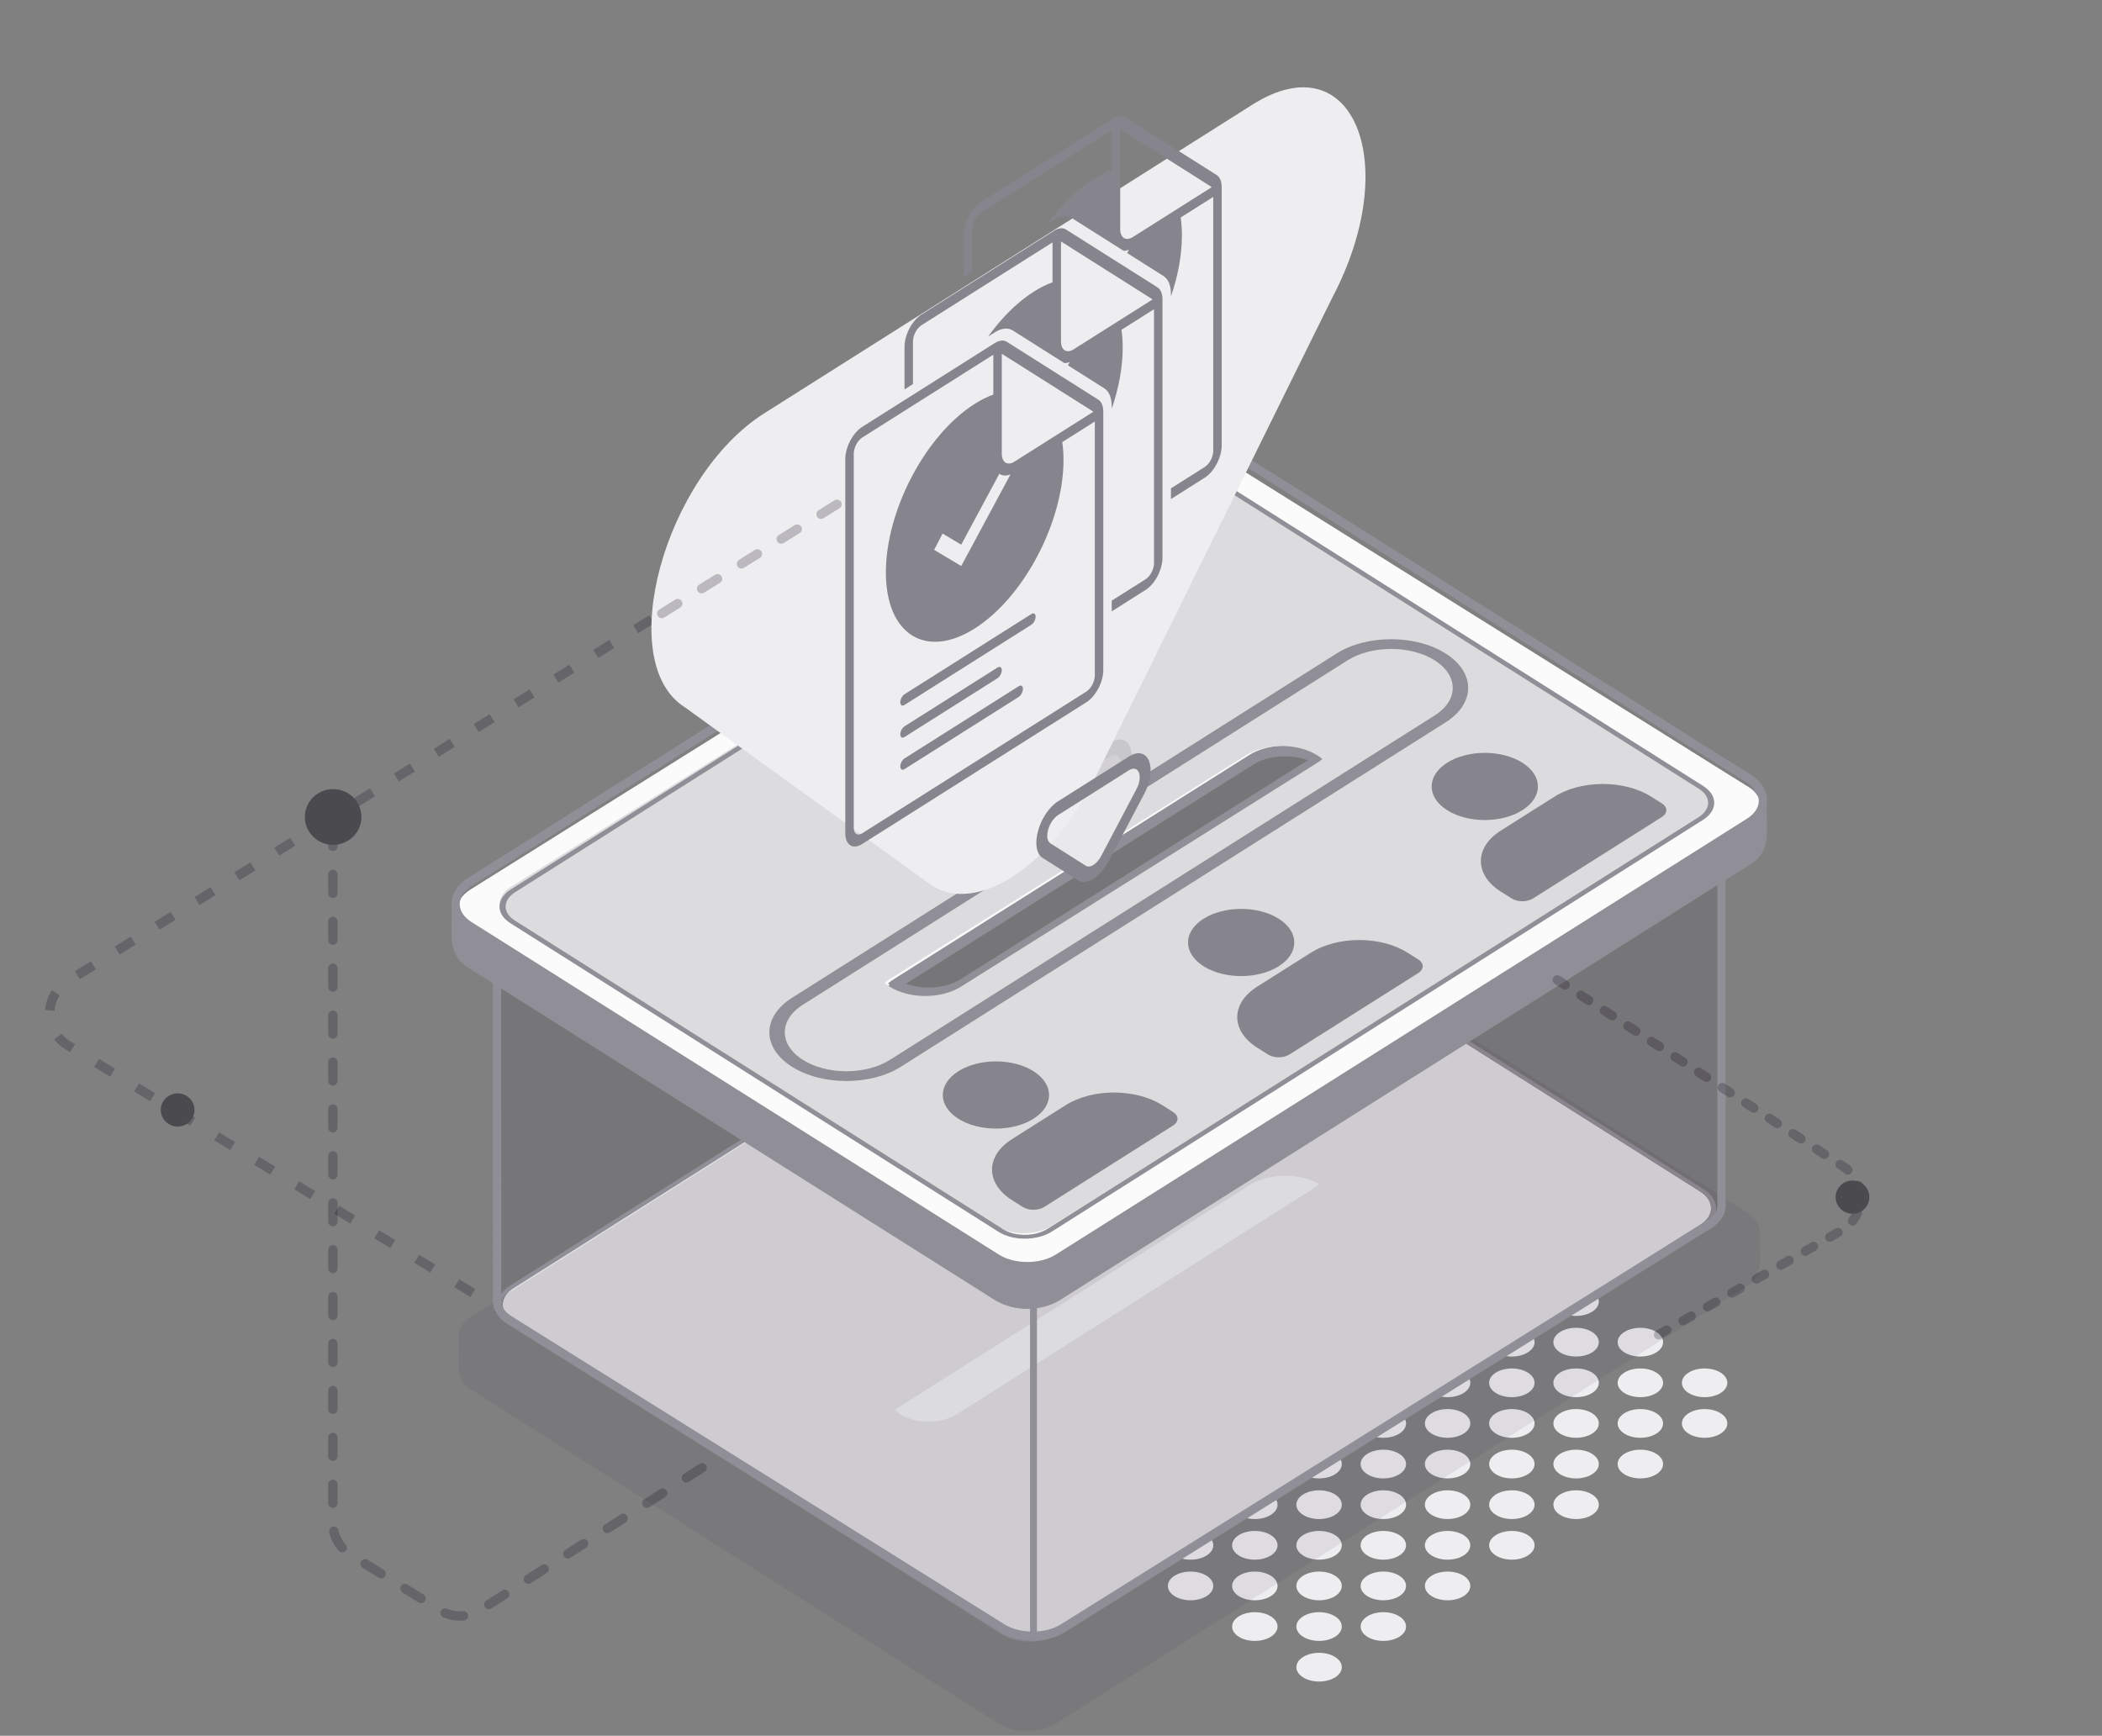 <svg width="224" height="185" viewBox="0 0 224 185" fill="none" xmlns="http://www.w3.org/2000/svg">
    <rect x="0" y="0" width="224" height="185" fill="#808080" stroke="none"/>
    <g clip-path="url(#clip0_3793_19941)">
        <path d="M90.691 52.834L7.195 104.588C4.663 106.158 4.673 109.845 7.214 111.4L53.114 139.482" stroke="#050013" stroke-opacity="0.22" stroke-dasharray="2 3"/>
        <path d="M142.28 122.484C141.335 123.081 139.802 123.081 138.857 122.484C137.911 121.886 137.911 120.916 138.857 120.319C139.802 119.721 141.335 119.721 142.28 120.319C143.226 120.916 143.226 121.886 142.28 122.484Z" fill="#EEEDEF"/>
        <path d="M149.128 126.813C148.182 127.411 146.649 127.411 145.704 126.813C144.758 126.216 144.758 125.246 145.704 124.649C146.649 124.051 148.182 124.051 149.128 124.649C150.073 125.246 150.073 126.216 149.128 126.813Z" fill="#EEEDEF"/>
        <path d="M155.975 131.143C155.03 131.741 153.497 131.741 152.551 131.143C151.606 130.545 151.606 129.576 152.551 128.978C153.497 128.381 155.03 128.381 155.975 128.978C156.92 129.576 156.92 130.545 155.975 131.143Z" fill="#EEEDEF"/>
        <path d="M162.822 135.473C161.877 136.071 160.344 136.071 159.399 135.473C158.453 134.875 158.453 133.906 159.399 133.308C160.344 132.71 161.877 132.71 162.822 133.308C163.768 133.906 163.768 134.875 162.822 135.473Z" fill="#EEEDEF"/>
        <path d="M169.67 139.803C168.724 140.401 167.191 140.401 166.246 139.803C165.301 139.205 165.301 138.236 166.246 137.638C167.191 137.04 168.724 137.04 169.67 137.638C170.615 138.236 170.615 139.205 169.67 139.803Z" fill="#EEEDEF"/>
        <path d="M176.517 144.133C175.572 144.731 174.039 144.731 173.093 144.133C172.148 143.535 172.148 142.566 173.093 141.968C174.039 141.37 175.572 141.37 176.517 141.968C177.462 142.566 177.462 143.535 176.517 144.133Z" fill="#EEEDEF"/>
        <path d="M183.364 148.463C182.419 149.06 180.886 149.06 179.941 148.463C178.995 147.865 178.995 146.896 179.941 146.298C180.886 145.7 182.419 145.7 183.364 146.298C184.31 146.896 184.31 147.865 183.364 148.463Z" fill="#EEEDEF"/>
        <path d="M142.28 126.813C141.335 127.411 139.802 127.411 138.857 126.813C137.911 126.216 137.911 125.246 138.857 124.649C139.802 124.051 141.335 124.051 142.28 124.649C143.226 125.246 143.226 126.216 142.28 126.813Z" fill="#EEEDEF"/>
        <path d="M149.128 131.143C148.182 131.741 146.649 131.741 145.704 131.143C144.758 130.545 144.758 129.576 145.704 128.978C146.649 128.381 148.182 128.381 149.128 128.978C150.073 129.576 150.073 130.545 149.128 131.143Z" fill="#EEEDEF"/>
        <path d="M155.975 135.473C155.03 136.071 153.497 136.071 152.551 135.473C151.606 134.875 151.606 133.906 152.551 133.308C153.497 132.71 155.03 132.71 155.975 133.308C156.92 133.906 156.92 134.875 155.975 135.473Z" fill="#EEEDEF"/>
        <path d="M162.822 139.803C161.877 140.401 160.344 140.401 159.399 139.803C158.453 139.205 158.453 138.236 159.399 137.638C160.344 137.04 161.877 137.04 162.822 137.638C163.768 138.236 163.768 139.205 162.822 139.803Z" fill="#EEEDEF"/>
        <path d="M169.67 144.133C168.724 144.731 167.191 144.731 166.246 144.133C165.301 143.535 165.301 142.566 166.246 141.968C167.191 141.37 168.724 141.37 169.67 141.968C170.615 142.566 170.615 143.535 169.67 144.133Z" fill="#EEEDEF"/>
        <path d="M176.517 148.463C175.572 149.06 174.039 149.06 173.093 148.463C172.148 147.865 172.148 146.896 173.093 146.298C174.039 145.7 175.572 145.7 176.517 146.298C177.462 146.896 177.462 147.865 176.517 148.463Z" fill="#EEEDEF"/>
        <path d="M183.364 152.792C182.419 153.39 180.886 153.39 179.941 152.792C178.995 152.195 178.995 151.225 179.941 150.628C180.886 150.03 182.419 150.03 183.364 150.628C184.31 151.225 184.31 152.195 183.364 152.792Z" fill="#EEEDEF"/>
        <path d="M135.433 126.813C134.487 127.411 132.955 127.411 132.009 126.813C131.064 126.216 131.064 125.246 132.009 124.649C132.955 124.051 134.487 124.051 135.433 124.649C136.378 125.246 136.378 126.216 135.433 126.813Z" fill="#EEEDEF"/>
        <path d="M142.28 131.143C141.335 131.741 139.802 131.741 138.857 131.143C137.911 130.545 137.911 129.576 138.857 128.978C139.802 128.381 141.335 128.381 142.28 128.978C143.226 129.576 143.226 130.545 142.28 131.143Z" fill="#EEEDEF"/>
        <path d="M149.128 135.473C148.182 136.071 146.649 136.071 145.704 135.473C144.758 134.875 144.758 133.906 145.704 133.308C146.649 132.71 148.182 132.71 149.128 133.308C150.073 133.906 150.073 134.875 149.128 135.473Z" fill="#EEEDEF"/>
        <path d="M155.975 139.803C155.03 140.401 153.497 140.401 152.551 139.803C151.606 139.205 151.606 138.236 152.551 137.638C153.497 137.04 155.03 137.04 155.975 137.638C156.92 138.236 156.92 139.205 155.975 139.803Z" fill="#EEEDEF"/>
        <path d="M162.822 144.133C161.877 144.731 160.344 144.731 159.399 144.133C158.453 143.535 158.453 142.566 159.399 141.968C160.344 141.37 161.877 141.37 162.822 141.968C163.768 142.566 163.768 143.535 162.822 144.133Z" fill="#EEEDEF"/>
        <path d="M169.67 148.463C168.724 149.06 167.191 149.06 166.246 148.463C165.301 147.865 165.301 146.896 166.246 146.298C167.191 145.7 168.724 145.7 169.67 146.298C170.615 146.896 170.615 147.865 169.67 148.463Z" fill="#EEEDEF"/>
        <path d="M176.517 152.792C175.572 153.39 174.039 153.39 173.093 152.792C172.148 152.195 172.148 151.225 173.093 150.628C174.039 150.03 175.572 150.03 176.517 150.628C177.462 151.225 177.462 152.195 176.517 152.792Z" fill="#EEEDEF"/>
        <path d="M135.433 131.143C134.487 131.741 132.955 131.741 132.009 131.143C131.064 130.545 131.064 129.576 132.009 128.978C132.955 128.381 134.487 128.381 135.433 128.978C136.378 129.576 136.378 130.545 135.433 131.143Z" fill="#EEEDEF"/>
        <path d="M142.28 135.473C141.335 136.071 139.802 136.071 138.857 135.473C137.911 134.875 137.911 133.906 138.857 133.308C139.802 132.71 141.335 132.71 142.28 133.308C143.226 133.906 143.226 134.875 142.28 135.473Z" fill="#EEEDEF"/>
        <path d="M149.128 139.803C148.182 140.401 146.649 140.401 145.704 139.803C144.758 139.205 144.758 138.236 145.704 137.638C146.649 137.04 148.182 137.04 149.128 137.638C150.073 138.236 150.073 139.205 149.128 139.803Z" fill="#EEEDEF"/>
        <path d="M155.975 144.133C155.03 144.731 153.497 144.731 152.551 144.133C151.606 143.535 151.606 142.566 152.551 141.968C153.497 141.37 155.03 141.37 155.975 141.968C156.92 142.566 156.92 143.535 155.975 144.133Z" fill="#EEEDEF"/>
        <path d="M162.822 148.463C161.877 149.06 160.344 149.06 159.399 148.463C158.453 147.865 158.453 146.896 159.399 146.298C160.344 145.7 161.877 145.7 162.822 146.298C163.768 146.896 163.768 147.865 162.822 148.463Z" fill="#EEEDEF"/>
        <path d="M169.67 152.792C168.724 153.39 167.191 153.39 166.246 152.792C165.301 152.195 165.301 151.225 166.246 150.628C167.191 150.03 168.724 150.03 169.67 150.628C170.615 151.225 170.615 152.195 169.67 152.792Z" fill="#EEEDEF"/>
        <path d="M176.517 157.122C175.572 157.72 174.039 157.72 173.093 157.122C172.148 156.524 172.148 155.555 173.093 154.957C174.039 154.36 175.572 154.36 176.517 154.957C177.462 155.555 177.462 156.524 176.517 157.122Z" fill="#EEEDEF"/>
        <path d="M128.585 131.143C127.64 131.741 126.107 131.741 125.162 131.143C124.216 130.545 124.216 129.576 125.162 128.978C126.107 128.381 127.64 128.381 128.585 128.978C129.531 129.576 129.531 130.545 128.585 131.143Z" fill="#EEEDEF"/>
        <path d="M135.433 135.473C134.487 136.071 132.955 136.071 132.009 135.473C131.064 134.875 131.064 133.906 132.009 133.308C132.955 132.71 134.487 132.71 135.433 133.308C136.378 133.906 136.378 134.875 135.433 135.473Z" fill="#EEEDEF"/>
        <path d="M142.28 139.803C141.335 140.401 139.802 140.401 138.857 139.803C137.911 139.205 137.911 138.236 138.857 137.638C139.802 137.04 141.335 137.04 142.28 137.638C143.226 138.236 143.226 139.205 142.28 139.803Z" fill="#EEEDEF"/>
        <path d="M149.128 144.133C148.182 144.731 146.649 144.731 145.704 144.133C144.758 143.535 144.758 142.566 145.704 141.968C146.649 141.37 148.182 141.37 149.128 141.968C150.073 142.566 150.073 143.535 149.128 144.133Z" fill="#EEEDEF"/>
        <path d="M155.975 148.463C155.03 149.06 153.497 149.06 152.551 148.463C151.606 147.865 151.606 146.896 152.551 146.298C153.497 145.7 155.03 145.7 155.975 146.298C156.92 146.896 156.92 147.865 155.975 148.463Z" fill="#EEEDEF"/>
        <path d="M162.822 152.792C161.877 153.39 160.344 153.39 159.399 152.792C158.453 152.195 158.453 151.225 159.399 150.628C160.344 150.03 161.877 150.03 162.822 150.628C163.768 151.225 163.768 152.195 162.822 152.792Z" fill="#EEEDEF"/>
        <path d="M169.67 157.122C168.724 157.72 167.191 157.72 166.246 157.122C165.301 156.524 165.301 155.555 166.246 154.957C167.191 154.36 168.724 154.36 169.67 154.957C170.615 155.555 170.615 156.524 169.67 157.122Z" fill="#EEEDEF"/>
        <path d="M128.585 135.473C127.64 136.071 126.107 136.071 125.162 135.473C124.216 134.875 124.216 133.906 125.162 133.308C126.107 132.71 127.64 132.71 128.585 133.308C129.531 133.906 129.531 134.875 128.585 135.473Z" fill="#EEEDEF"/>
        <path d="M135.433 139.803C134.487 140.401 132.955 140.401 132.009 139.803C131.064 139.205 131.064 138.236 132.009 137.638C132.955 137.04 134.487 137.04 135.433 137.638C136.378 138.236 136.378 139.205 135.433 139.803Z" fill="#EEEDEF"/>
        <path d="M142.28 144.133C141.335 144.731 139.802 144.731 138.857 144.133C137.911 143.535 137.911 142.566 138.857 141.968C139.802 141.37 141.335 141.37 142.28 141.968C143.226 142.566 143.226 143.535 142.28 144.133Z" fill="#EEEDEF"/>
        <path d="M149.128 148.463C148.182 149.06 146.649 149.06 145.704 148.463C144.758 147.865 144.758 146.896 145.704 146.298C146.649 145.7 148.182 145.7 149.128 146.298C150.073 146.896 150.073 147.865 149.128 148.463Z" fill="#EEEDEF"/>
        <path d="M155.975 152.792C155.029 153.39 153.497 153.39 152.551 152.792C151.606 152.195 151.606 151.225 152.551 150.628C153.497 150.03 155.03 150.03 155.975 150.628C156.92 151.225 156.92 152.195 155.975 152.792Z" fill="#EEEDEF"/>
        <path d="M162.822 157.122C161.877 157.72 160.344 157.72 159.399 157.122C158.453 156.524 158.453 155.555 159.399 154.957C160.344 154.36 161.877 154.36 162.822 154.957C163.768 155.555 163.768 156.524 162.822 157.122Z" fill="#EEEDEF"/>
        <path d="M169.67 161.452C168.724 162.05 167.191 162.05 166.246 161.452C165.301 160.854 165.301 159.885 166.246 159.287C167.191 158.689 168.724 158.689 169.67 159.287C170.615 159.885 170.615 160.854 169.67 161.452Z" fill="#EEEDEF"/>
        <path d="M121.738 135.473C120.793 136.071 119.26 136.071 118.314 135.473C117.369 134.875 117.369 133.906 118.314 133.308C119.26 132.71 120.793 132.71 121.738 133.308C122.684 133.906 122.684 134.875 121.738 135.473Z" fill="#EEEDEF"/>
        <path d="M128.585 139.803C127.64 140.401 126.107 140.401 125.162 139.803C124.216 139.205 124.216 138.236 125.162 137.638C126.107 137.04 127.64 137.04 128.585 137.638C129.531 138.236 129.531 139.205 128.585 139.803Z" fill="#EEEDEF"/>
        <path d="M135.433 144.133C134.487 144.731 132.955 144.731 132.009 144.133C131.064 143.535 131.064 142.566 132.009 141.968C132.955 141.37 134.487 141.37 135.433 141.968C136.378 142.566 136.378 143.535 135.433 144.133Z" fill="#EEEDEF"/>
        <path d="M142.28 148.463C141.335 149.06 139.802 149.06 138.857 148.463C137.911 147.865 137.911 146.896 138.857 146.298C139.802 145.7 141.335 145.7 142.28 146.298C143.226 146.896 143.226 147.865 142.28 148.463Z" fill="#EEEDEF"/>
        <path d="M149.128 152.792C148.182 153.39 146.649 153.39 145.704 152.792C144.758 152.195 144.758 151.225 145.704 150.628C146.649 150.03 148.182 150.03 149.128 150.628C150.073 151.225 150.073 152.195 149.128 152.792Z" fill="#EEEDEF"/>
        <path d="M155.975 157.122C155.03 157.72 153.497 157.72 152.551 157.122C151.606 156.524 151.606 155.555 152.551 154.957C153.497 154.36 155.03 154.36 155.975 154.957C156.92 155.555 156.92 156.524 155.975 157.122Z" fill="#EEEDEF"/>
        <path d="M162.822 161.452C161.877 162.05 160.344 162.05 159.399 161.452C158.453 160.854 158.453 159.885 159.399 159.287C160.344 158.689 161.877 158.689 162.822 159.287C163.768 159.885 163.768 160.854 162.822 161.452Z" fill="#EEEDEF"/>
        <path d="M121.738 139.803C120.793 140.401 119.26 140.401 118.314 139.803C117.369 139.205 117.369 138.236 118.314 137.638C119.26 137.04 120.793 137.04 121.738 137.638C122.684 138.236 122.684 139.205 121.738 139.803Z" fill="#EEEDEF"/>
        <path d="M128.585 144.133C127.64 144.731 126.107 144.731 125.162 144.133C124.216 143.535 124.216 142.566 125.162 141.968C126.107 141.37 127.64 141.37 128.585 141.968C129.531 142.566 129.531 143.535 128.585 144.133Z" fill="#EEEDEF"/>
        <path d="M135.433 148.463C134.487 149.06 132.955 149.06 132.009 148.463C131.064 147.865 131.064 146.896 132.009 146.298C132.955 145.7 134.487 145.7 135.433 146.298C136.378 146.896 136.378 147.865 135.433 148.463Z" fill="#EEEDEF"/>
        <path d="M142.28 152.792C141.335 153.39 139.802 153.39 138.857 152.792C137.911 152.195 137.911 151.225 138.857 150.628C139.802 150.03 141.335 150.03 142.28 150.628C143.226 151.225 143.226 152.195 142.28 152.792Z" fill="#EEEDEF"/>
        <path d="M149.128 157.122C148.182 157.72 146.649 157.72 145.704 157.122C144.758 156.524 144.758 155.555 145.704 154.957C146.649 154.36 148.182 154.36 149.128 154.957C150.073 155.555 150.073 156.524 149.128 157.122Z" fill="#EEEDEF"/>
        <path d="M155.975 161.452C155.03 162.05 153.497 162.05 152.551 161.452C151.606 160.854 151.606 159.885 152.551 159.287C153.497 158.689 155.03 158.689 155.975 159.287C156.92 159.885 156.92 160.854 155.975 161.452Z" fill="#EEEDEF"/>
        <path d="M162.822 165.782C161.877 166.38 160.344 166.38 159.399 165.782C158.453 165.184 158.453 164.215 159.399 163.617C160.344 163.019 161.877 163.019 162.822 163.617C163.768 164.215 163.768 165.184 162.822 165.782Z" fill="#EEEDEF"/>
        <path d="M114.891 139.803C113.945 140.401 112.412 140.401 111.467 139.803C110.522 139.205 110.522 138.236 111.467 137.638C112.412 137.04 113.945 137.04 114.891 137.638C115.836 138.236 115.836 139.205 114.891 139.803Z" fill="#EEEDEF"/>
        <path d="M121.738 144.133C120.793 144.731 119.26 144.731 118.314 144.133C117.369 143.535 117.369 142.566 118.314 141.968C119.26 141.37 120.793 141.37 121.738 141.968C122.684 142.566 122.684 143.535 121.738 144.133Z" fill="#EEEDEF"/>
        <path d="M128.585 148.463C127.64 149.06 126.107 149.06 125.162 148.463C124.216 147.865 124.216 146.896 125.162 146.298C126.107 145.7 127.64 145.7 128.585 146.298C129.531 146.896 129.531 147.865 128.585 148.463Z" fill="#EEEDEF"/>
        <path d="M135.433 152.792C134.487 153.39 132.955 153.39 132.009 152.792C131.064 152.195 131.064 151.225 132.009 150.628C132.955 150.03 134.487 150.03 135.433 150.628C136.378 151.225 136.378 152.195 135.433 152.792Z" fill="#EEEDEF"/>
        <path d="M142.28 157.122C141.335 157.72 139.802 157.72 138.857 157.122C137.911 156.524 137.911 155.555 138.857 154.957C139.802 154.36 141.335 154.36 142.28 154.957C143.226 155.555 143.226 156.524 142.28 157.122Z" fill="#EEEDEF"/>
        <path d="M149.128 161.452C148.182 162.05 146.649 162.05 145.704 161.452C144.758 160.854 144.758 159.885 145.704 159.287C146.649 158.689 148.182 158.689 149.128 159.287C150.073 159.885 150.073 160.854 149.128 161.452Z" fill="#EEEDEF"/>
        <path d="M155.975 165.782C155.03 166.38 153.497 166.38 152.551 165.782C151.606 165.184 151.606 164.215 152.551 163.617C153.497 163.019 155.029 163.019 155.975 163.617C156.92 164.215 156.92 165.184 155.975 165.782Z" fill="#EEEDEF"/>
        <path d="M114.891 144.133C113.945 144.731 112.412 144.731 111.467 144.133C110.522 143.535 110.522 142.566 111.467 141.968C112.412 141.37 113.945 141.37 114.891 141.968C115.836 142.566 115.836 143.535 114.891 144.133Z" fill="#EEEDEF"/>
        <path d="M121.738 148.463C120.793 149.06 119.26 149.06 118.314 148.463C117.369 147.865 117.369 146.896 118.314 146.298C119.26 145.7 120.793 145.7 121.738 146.298C122.684 146.896 122.684 147.865 121.738 148.463Z" fill="#EEEDEF"/>
        <path d="M128.585 152.792C127.64 153.39 126.107 153.39 125.162 152.792C124.216 152.195 124.216 151.225 125.162 150.628C126.107 150.03 127.64 150.03 128.585 150.628C129.531 151.225 129.531 152.195 128.585 152.792Z" fill="#EEEDEF"/>
        <path d="M135.433 157.122C134.487 157.72 132.955 157.72 132.009 157.122C131.064 156.524 131.064 155.555 132.009 154.957C132.955 154.36 134.487 154.36 135.433 154.957C136.378 155.555 136.378 156.524 135.433 157.122Z" fill="#EEEDEF"/>
        <path d="M142.28 161.452C141.335 162.05 139.802 162.05 138.857 161.452C137.911 160.854 137.911 159.885 138.857 159.287C139.802 158.689 141.335 158.689 142.28 159.287C143.226 159.885 143.226 160.854 142.28 161.452Z" fill="#EEEDEF"/>
        <path d="M149.128 165.782C148.182 166.38 146.649 166.38 145.704 165.782C144.758 165.184 144.758 164.215 145.704 163.617C146.649 163.019 148.182 163.019 149.128 163.617C150.073 164.215 150.073 165.184 149.128 165.782Z" fill="#EEEDEF"/>
        <path d="M155.975 170.112C155.029 170.71 153.497 170.71 152.551 170.112C151.606 169.514 151.606 168.545 152.551 167.947C153.497 167.349 155.029 167.349 155.975 167.947C156.92 168.545 156.92 169.514 155.975 170.112Z" fill="#EEEDEF"/>
        <path d="M108.043 144.133C107.098 144.731 105.565 144.731 104.62 144.133C103.674 143.535 103.674 142.566 104.62 141.968C105.565 141.37 107.098 141.37 108.043 141.968C108.989 142.566 108.989 143.535 108.043 144.133Z" fill="#EEEDEF"/>
        <path d="M114.891 148.463C113.945 149.06 112.412 149.06 111.467 148.463C110.522 147.865 110.522 146.896 111.467 146.298C112.412 145.7 113.945 145.7 114.891 146.298C115.836 146.896 115.836 147.865 114.891 148.463Z" fill="#EEEDEF"/>
        <path d="M121.738 152.792C120.793 153.39 119.26 153.39 118.314 152.792C117.369 152.195 117.369 151.225 118.314 150.628C119.26 150.03 120.793 150.03 121.738 150.628C122.684 151.225 122.684 152.195 121.738 152.792Z" fill="#EEEDEF"/>
        <path d="M128.585 157.122C127.64 157.72 126.107 157.72 125.162 157.122C124.216 156.524 124.216 155.555 125.162 154.957C126.107 154.36 127.64 154.36 128.585 154.957C129.531 155.555 129.531 156.524 128.585 157.122Z" fill="#EEEDEF"/>
        <path d="M135.433 161.452C134.487 162.05 132.955 162.05 132.009 161.452C131.064 160.854 131.064 159.885 132.009 159.287C132.955 158.689 134.487 158.689 135.433 159.287C136.378 159.885 136.378 160.854 135.433 161.452Z" fill="#EEEDEF"/>
        <path d="M142.28 165.782C141.335 166.38 139.802 166.38 138.857 165.782C137.911 165.184 137.911 164.215 138.857 163.617C139.802 163.019 141.335 163.019 142.28 163.617C143.226 164.215 143.226 165.184 142.28 165.782Z" fill="#EEEDEF"/>
        <path d="M149.128 170.112C148.182 170.71 146.649 170.71 145.704 170.112C144.758 169.514 144.758 168.545 145.704 167.947C146.649 167.349 148.182 167.349 149.128 167.947C150.073 168.545 150.073 169.514 149.128 170.112Z" fill="#EEEDEF"/>
        <path d="M108.043 148.463C107.098 149.06 105.565 149.06 104.62 148.463C103.674 147.865 103.674 146.896 104.62 146.298C105.565 145.7 107.098 145.7 108.043 146.298C108.989 146.896 108.989 147.865 108.043 148.463Z" fill="#EEEDEF"/>
        <path d="M114.891 152.792C113.945 153.39 112.412 153.39 111.467 152.792C110.522 152.195 110.522 151.225 111.467 150.628C112.412 150.03 113.945 150.03 114.891 150.628C115.836 151.225 115.836 152.195 114.891 152.792Z" fill="#EEEDEF"/>
        <path d="M121.738 157.122C120.793 157.72 119.26 157.72 118.314 157.122C117.369 156.524 117.369 155.555 118.314 154.957C119.26 154.36 120.793 154.36 121.738 154.957C122.684 155.555 122.684 156.524 121.738 157.122Z" fill="#EEEDEF"/>
        <path d="M128.585 161.452C127.64 162.05 126.107 162.05 125.162 161.452C124.216 160.854 124.216 159.885 125.162 159.287C126.107 158.689 127.64 158.689 128.585 159.287C129.531 159.885 129.531 160.854 128.585 161.452Z" fill="#EEEDEF"/>
        <path d="M135.433 165.782C134.487 166.38 132.955 166.38 132.009 165.782C131.064 165.184 131.064 164.215 132.009 163.617C132.955 163.019 134.487 163.019 135.433 163.617C136.378 164.215 136.378 165.184 135.433 165.782Z" fill="#EEEDEF"/>
        <path d="M142.28 170.112C141.335 170.71 139.802 170.71 138.857 170.112C137.911 169.514 137.911 168.545 138.857 167.947C139.802 167.349 141.335 167.349 142.28 167.947C143.226 168.545 143.226 169.514 142.28 170.112Z" fill="#EEEDEF"/>
        <path d="M149.128 174.442C148.182 175.039 146.649 175.039 145.704 174.442C144.758 173.844 144.758 172.875 145.704 172.277C146.649 171.679 148.182 171.679 149.128 172.277C150.073 172.875 150.073 173.844 149.128 174.442Z" fill="#EEEDEF"/>
        <path d="M101.196 148.463C100.251 149.06 98.718 149.06 97.772 148.463C96.827 147.865 96.827 146.896 97.772 146.298C98.718 145.7 100.251 145.7 101.196 146.298C102.141 146.896 102.141 147.865 101.196 148.463Z" fill="#EEEDEF"/>
        <path d="M108.043 152.792C107.098 153.39 105.565 153.39 104.62 152.792C103.674 152.195 103.674 151.225 104.62 150.628C105.565 150.03 107.098 150.03 108.043 150.628C108.989 151.225 108.989 152.195 108.043 152.792Z" fill="#EEEDEF"/>
        <path d="M114.891 157.122C113.945 157.72 112.412 157.72 111.467 157.122C110.522 156.524 110.522 155.555 111.467 154.957C112.412 154.36 113.945 154.36 114.891 154.957C115.836 155.555 115.836 156.524 114.891 157.122Z" fill="#EEEDEF"/>
        <path d="M121.738 161.452C120.793 162.05 119.26 162.05 118.314 161.452C117.369 160.854 117.369 159.885 118.314 159.287C119.26 158.689 120.793 158.689 121.738 159.287C122.684 159.885 122.684 160.854 121.738 161.452Z" fill="#EEEDEF"/>
        <path d="M128.585 165.782C127.64 166.38 126.107 166.38 125.162 165.782C124.216 165.184 124.216 164.215 125.162 163.617C126.107 163.019 127.64 163.019 128.585 163.617C129.531 164.215 129.531 165.184 128.585 165.782Z" fill="#EEEDEF"/>
        <path d="M135.433 170.112C134.487 170.71 132.955 170.71 132.009 170.112C131.064 169.514 131.064 168.545 132.009 167.947C132.955 167.349 134.487 167.349 135.433 167.947C136.378 168.545 136.378 169.514 135.433 170.112Z" fill="#EEEDEF"/>
        <path d="M142.28 174.442C141.335 175.039 139.802 175.039 138.857 174.442C137.911 173.844 137.911 172.875 138.857 172.277C139.802 171.679 141.335 171.679 142.28 172.277C143.226 172.875 143.226 173.844 142.28 174.442Z" fill="#EEEDEF"/>
        <path d="M101.196 152.792C100.251 153.39 98.718 153.39 97.772 152.792C96.827 152.195 96.827 151.225 97.772 150.628C98.718 150.03 100.251 150.03 101.196 150.628C102.141 151.225 102.141 152.195 101.196 152.792Z" fill="#EEEDEF"/>
        <path d="M108.043 157.122C107.098 157.72 105.565 157.72 104.62 157.122C103.674 156.524 103.674 155.555 104.62 154.957C105.565 154.36 107.098 154.36 108.043 154.957C108.989 155.555 108.989 156.524 108.043 157.122Z" fill="#EEEDEF"/>
        <path d="M114.891 161.452C113.945 162.05 112.412 162.05 111.467 161.452C110.522 160.854 110.522 159.885 111.467 159.287C112.412 158.689 113.945 158.689 114.891 159.287C115.836 159.885 115.836 160.854 114.891 161.452Z" fill="#EEEDEF"/>
        <path d="M121.738 165.782C120.793 166.38 119.26 166.38 118.314 165.782C117.369 165.184 117.369 164.215 118.314 163.617C119.26 163.019 120.793 163.019 121.738 163.617C122.684 164.215 122.684 165.184 121.738 165.782Z" fill="#EEEDEF"/>
        <path d="M128.585 170.112C127.64 170.71 126.107 170.71 125.162 170.112C124.216 169.514 124.216 168.545 125.162 167.947C126.107 167.349 127.64 167.349 128.585 167.947C129.531 168.545 129.531 169.514 128.585 170.112Z" fill="#EEEDEF"/>
        <path d="M135.433 174.442C134.487 175.039 132.955 175.039 132.009 174.442C131.064 173.844 131.064 172.875 132.009 172.277C132.955 171.679 134.487 171.679 135.433 172.277C136.378 172.875 136.378 173.844 135.433 174.442Z" fill="#EEEDEF"/>
        <path d="M142.28 178.771C141.335 179.369 139.802 179.369 138.857 178.771C137.911 178.174 137.911 177.204 138.857 176.607C139.802 176.009 141.335 176.009 142.28 176.607C143.226 177.204 143.226 178.174 142.28 178.771Z" fill="#EEEDEF"/>
        <path d="M129.511 51.806C127.952 50.805 125.425 50.805 123.866 51.806L54.481 95.857C52.922 96.859 53.087 97.799 53.087 99.388L53.087 139.549L123.866 94.79C125.425 93.789 127.952 93.789 129.511 94.79L181.579 127.223L183.114 130.008L183.192 89.154C183.192 87.463 183.293 86.363 181.734 85.361L129.511 51.806Z" fill="#23192D" fill-opacity="0.1"/>
        <path d="M123.253 93.938C124.813 92.952 127.343 92.952 128.903 93.938L181.168 126.987C182.728 127.974 182.728 129.573 181.168 130.56L112.659 173.881C111.099 174.867 108.569 174.867 107.009 173.881L54.744 140.832C53.184 139.845 53.184 138.246 54.744 137.259L123.253 93.938Z" fill="#DCDBDD"/>
        <path fill-rule="evenodd" clip-rule="evenodd" d="M129.284 93.698L181.548 126.746C183.319 127.866 183.319 129.681 181.548 130.8L113.039 174.121C111.269 175.241 108.399 175.241 106.628 174.121L54.364 141.072C52.593 139.953 52.593 138.138 54.364 137.018L122.873 93.698C124.643 92.578 127.513 92.578 129.284 93.698ZM128.903 93.938C127.343 92.951 124.813 92.951 123.253 93.938L54.744 137.259C53.184 138.245 53.184 139.845 54.744 140.832L107.009 173.881C108.569 174.867 111.099 174.867 112.659 173.881L181.168 130.56C182.728 129.573 182.728 127.973 181.168 126.987L128.903 93.938Z" fill="#908E96"/>
        <path fill-rule="evenodd" clip-rule="evenodd" d="M130.001 93.655C128.321 92.591 125.597 92.591 123.917 93.655L50.156 140.364C49.221 140.956 48.806 141.754 48.913 142.528L48.894 142.539C48.894 143.054 48.88 143.527 48.868 143.964C48.811 145.966 48.777 147.195 50.156 148.069L106.427 183.702C108.107 184.766 110.831 184.766 112.511 183.702L186.272 136.993C187.636 136.129 187.608 135.08 187.549 132.91C187.537 132.462 187.524 131.965 187.521 131.413C187.608 130.651 187.192 129.871 186.272 129.289L130.001 93.655ZM95.335 150.268C95.497 150.427 95.688 150.577 95.909 150.717C97.588 151.781 100.312 151.781 101.992 150.717L140.013 126.64C140.232 126.502 140.422 126.352 140.583 126.194C138.473 124.981 135.207 125.019 133.169 126.309L95.335 150.268Z" fill="#2B1E37" fill-opacity="0.08"/>
        <path fill-rule="evenodd" clip-rule="evenodd" d="M126.374 50.251C127.597 50.251 128.844 50.541 129.817 51.15L182.345 83.988C183.394 84.644 183.993 85.602 183.888 86.645V128.253C183.993 129.296 183.394 130.254 182.345 130.91L113.49 173.955C112.518 174.563 111.271 174.853 110.048 174.853C108.825 174.853 107.578 174.563 106.605 173.955L54.077 141.117C53.013 140.452 52.413 139.475 52.538 138.418L52.518 96.132L52.574 96.132C52.737 95.371 53.276 94.695 54.077 94.194L122.932 51.15C123.904 50.541 125.151 50.251 126.374 50.251ZM53.401 97.088L53.421 138.484L53.416 138.519C53.344 139.06 53.621 139.728 54.519 140.289L107.047 173.127C107.854 173.631 108.939 173.897 110.048 173.897C111.157 173.897 112.242 173.631 113.049 173.127L181.903 130.082C182.787 129.53 183.069 128.873 183.009 128.338L183.006 128.309V127.987V86.589L183.009 86.56C183.069 86.025 182.787 85.368 181.903 84.816L129.375 51.977C128.614 51.502 127.606 51.238 126.563 51.21L126.555 51.548C126.521 51.547 126.488 51.546 126.455 51.546C126.437 51.546 126.419 51.545 126.401 51.545M53.401 97.088L53.405 96.614C53.408 96.118 53.714 95.525 54.519 95.022L123.373 51.977C124.18 51.473 125.265 51.207 126.374 51.207C126.383 51.207 126.393 51.207 126.402 51.207" fill="#908E96"/>
        <path fill-rule="evenodd" clip-rule="evenodd" d="M129.664 51.121L181.929 84.17C183.909 85.422 183.909 87.453 181.929 88.705L113.42 132.026C111.439 133.278 108.228 133.278 106.248 132.026L53.983 98.977C52.003 97.724 52.003 95.694 53.983 94.442L122.492 51.121C124.473 49.869 127.684 49.869 129.664 51.121ZM128.903 51.602C127.343 50.615 124.813 50.615 123.253 51.602L54.744 94.923C53.184 95.909 53.184 97.509 54.744 98.496L107.009 131.544C108.569 132.531 111.099 132.531 112.659 131.544L181.168 88.224C182.728 87.237 182.728 85.637 181.168 84.651L128.903 51.602Z" fill="#908E96"/>
        <path fill-rule="evenodd" clip-rule="evenodd" d="M109.768 174.853V132.247H110.502V174.853H109.768Z" fill="#908E96"/>
        <path fill-rule="evenodd" clip-rule="evenodd" d="M130 51.859C128.321 50.787 125.597 50.787 123.917 51.859L48.894 97.217C48.894 97.736 48.88 98.212 48.868 98.652C48.811 100.669 48.777 101.907 50.156 102.787L106.427 138.679C108.107 139.75 110.831 139.75 112.511 138.679L186.272 91.631C187.636 90.761 187.608 89.704 187.549 87.518C187.536 87.013 187.52 86.448 187.52 85.81L130 51.859ZM102.752 105.939C100.652 107.278 97.248 107.278 95.148 105.939L94.599 105.53C94.763 105.387 94.946 105.25 95.148 105.121L133.169 80.869C135.269 79.53 138.674 79.53 140.774 80.869C140.976 80.998 141.159 81.135 141.322 81.278C141.159 81.421 140.976 81.558 140.774 81.688L102.752 105.939Z" fill="#908E96"/>
        <path fill-rule="evenodd" clip-rule="evenodd" d="M49.036 96.791L123.905 52.003C125.581 50.945 128.299 50.945 129.976 52.003L187.377 85.527C187.377 86.157 187.393 86.715 187.406 87.214C187.465 89.372 187.493 90.415 186.131 91.275L112.522 137.731C110.845 138.789 108.127 138.789 106.451 137.731L50.295 102.29C48.919 101.422 48.954 100.199 49.01 98.208C49.023 97.773 49.036 97.303 49.036 96.791ZM130.401 51.165C129.4 50.538 128.147 50.251 126.94 50.251C125.732 50.251 124.477 50.538 123.476 51.167L48.16 96.223L48.16 96.791C48.16 97.286 48.147 97.743 48.134 98.178C48.133 98.209 48.133 98.24 48.132 98.271C48.105 99.189 48.079 100.112 48.267 100.909C48.484 101.832 48.974 102.563 49.857 103.12L106.013 138.56C107.016 139.193 108.275 139.482 109.486 139.482C110.698 139.482 111.957 139.193 112.96 138.56L186.57 92.104C187.419 91.568 187.923 90.9 188.148 89.978C188.337 89.203 188.312 88.278 188.285 87.296L188.282 87.186C188.268 86.686 188.254 86.141 188.254 85.527V84.953L130.401 51.165ZM98.989 105.437C100.25 105.437 101.462 105.131 102.346 104.573L139.543 81.097C138.776 80.783 137.867 80.614 136.932 80.614C135.672 80.614 134.46 80.921 133.576 81.478L96.379 104.954C97.146 105.269 98.055 105.437 98.989 105.437ZM94.647 104.999L95.195 105.403C95.276 105.454 95.36 105.504 95.445 105.551C97.552 106.723 100.769 106.674 102.784 105.403L140.727 81.457C140.929 81.329 141.111 81.194 141.274 81.052C141.111 80.911 140.929 80.776 140.727 80.648C140.645 80.597 140.562 80.548 140.477 80.501C138.369 79.328 135.152 79.377 133.138 80.648L95.195 104.595C94.993 104.722 94.811 104.858 94.647 104.999Z" fill="#908E96"/>
        <path fill-rule="evenodd" clip-rule="evenodd" d="M130.003 48.629C128.322 47.577 125.597 47.577 123.916 48.629L50.108 94.821C48.427 95.873 48.427 97.579 50.108 98.631L106.415 133.87C108.096 134.922 110.821 134.922 112.502 133.87L186.309 87.678C187.99 86.626 187.99 84.92 186.309 83.868L130.003 48.629ZM102.737 105.536C100.636 106.851 97.229 106.851 95.128 105.536L94.579 105.134C94.743 104.993 94.926 104.859 95.128 104.732L133.173 80.922C135.274 79.607 138.681 79.607 140.782 80.922C140.985 81.049 141.168 81.183 141.331 81.323C141.168 81.464 140.985 81.598 140.782 81.725L102.737 105.536Z" fill="#FBFBFB"/>
        <path fill-rule="evenodd" clip-rule="evenodd" d="M126.941 46.232C128.153 46.232 129.413 46.521 130.417 47.154L186.607 82.594C187.606 83.224 188.304 84.183 188.304 85.34C188.304 86.496 187.606 87.455 186.607 88.085L112.952 134.541C111.948 135.174 110.689 135.463 109.476 135.463C108.264 135.463 107.004 135.174 106 134.541L49.81 99.1C48.811 98.471 48.113 97.511 48.113 96.355C48.113 95.199 48.811 94.24 49.81 93.61L85.939 70.822L123.465 47.154C124.114 46.744 124.871 46.479 125.652 46.342C126.079 46.268 126.513 46.232 126.941 46.232ZM98.972 105.249C100.233 105.249 101.446 104.943 102.33 104.386L139.551 80.91C138.783 80.595 137.874 80.427 136.939 80.427C135.678 80.427 134.464 80.733 133.58 81.29L96.36 104.766C97.127 105.081 98.037 105.249 98.972 105.249ZM94.627 104.811L95.175 105.215C95.257 105.267 95.34 105.316 95.425 105.363C97.534 106.536 100.753 106.486 102.769 105.215L140.735 81.269C140.937 81.141 141.12 81.006 141.283 80.865C141.12 80.723 140.938 80.588 140.735 80.461C140.654 80.409 140.571 80.36 140.486 80.313C138.377 79.14 135.158 79.19 133.142 80.461L95.175 104.407C94.973 104.535 94.79 104.67 94.627 104.811ZM123.903 47.983C124.41 47.663 125.012 47.44 125.652 47.314C127.129 47.022 128.808 47.245 129.978 47.983L186.169 83.424C187.846 84.482 187.846 86.197 186.169 87.255L112.513 133.712C110.836 134.77 108.116 134.77 106.439 133.712L50.248 98.271C48.571 97.213 48.571 95.497 50.248 94.439L85.939 71.928L104.921 59.956L123.903 47.983Z" fill="#908E96"/>
        <path fill-rule="evenodd" clip-rule="evenodd" d="M129.358 50.973C127.807 49.999 125.272 50.013 123.695 51.004L54.449 94.526C52.872 95.517 52.85 97.111 54.401 98.085L106.327 130.722C107.877 131.696 110.412 131.682 111.989 130.691L181.235 87.169C182.812 86.177 182.834 84.584 181.284 83.61L129.358 50.973ZM102.404 105.163C100.308 106.481 96.909 106.481 94.812 105.163L94.264 104.761C94.427 104.62 94.61 104.485 94.812 104.358L132.774 80.498C134.871 79.18 138.27 79.18 140.367 80.498C140.569 80.625 140.751 80.76 140.914 80.901C140.751 81.042 140.569 81.176 140.366 81.303L102.404 105.163Z" fill="#DCDBDD"/>
        <path fill-rule="evenodd" clip-rule="evenodd" d="M181.067 84.087L129.033 51.184C127.742 50.367 125.615 50.372 124.282 51.215L54.892 95.093C53.559 95.936 53.552 97.281 54.843 98.097L106.877 131C108.168 131.817 110.296 131.812 111.629 130.969L181.019 87.092C182.352 86.249 182.359 84.904 181.067 84.087ZM129.494 50.892C127.941 49.91 125.401 49.924 123.82 50.923L54.43 94.801C52.85 95.8 52.828 97.406 54.382 98.389L106.416 131.292C107.969 132.274 110.51 132.26 112.09 131.261L181.48 87.383C183.06 86.384 183.082 84.778 181.529 83.796L129.494 50.892Z" fill="#908E96"/>
        <path fill-rule="evenodd" clip-rule="evenodd" d="M143.601 70.381L85.554 107.087C82.989 108.709 82.989 111.338 85.554 112.96C88.118 114.581 92.276 114.581 94.841 112.96L152.889 76.254C155.454 74.632 155.454 72.003 152.889 70.381C150.324 68.759 146.166 68.759 143.601 70.381ZM84.393 106.353C81.187 108.38 81.187 111.667 84.393 113.694C87.599 115.721 92.796 115.721 96.002 113.694L154.05 76.988C157.256 74.961 157.256 71.674 154.05 69.647C150.844 67.62 145.646 67.62 142.44 69.647L84.393 106.353Z" fill="#908E96"/>
        <path fill-rule="evenodd" clip-rule="evenodd" d="M102.128 119.236C104.339 120.634 107.924 120.634 110.135 119.236C112.346 117.838 112.346 115.571 110.135 114.173C107.924 112.775 104.339 112.775 102.128 114.173C99.917 115.571 99.917 117.838 102.128 119.236ZM107.848 127.916C105.005 126.118 105.005 123.204 107.848 121.406L113.567 117.79C116.41 115.992 121.019 115.992 123.862 117.79L125.006 118.513C125.637 118.912 125.637 119.56 125.006 119.96L111.279 128.639C110.647 129.039 109.623 129.039 108.991 128.639L107.848 127.916Z" fill="#86848D"/>
        <path fill-rule="evenodd" clip-rule="evenodd" d="M128.261 102.983C130.472 104.382 134.057 104.382 136.268 102.983C138.479 101.585 138.479 99.318 136.268 97.92C134.057 96.522 130.472 96.522 128.261 97.92C126.05 99.318 126.05 101.585 128.261 102.983ZM133.98 111.663C131.137 109.865 131.137 106.951 133.98 105.153L139.7 101.537C142.542 99.739 147.152 99.739 149.994 101.537L151.138 102.26C151.77 102.66 151.77 103.307 151.138 103.707L137.412 112.386C136.78 112.786 135.756 112.786 135.124 112.386L133.98 111.663Z" fill="#86848D"/>
        <path fill-rule="evenodd" clip-rule="evenodd" d="M154.222 86.352C156.433 87.75 160.018 87.75 162.229 86.352C164.44 84.954 164.44 82.687 162.229 81.289C160.018 79.891 156.433 79.891 154.222 81.289C152.011 82.687 152.011 84.954 154.222 86.352ZM159.941 95.032C157.098 93.234 157.098 90.32 159.941 88.522L165.661 84.905C168.503 83.108 173.113 83.108 175.955 84.905L177.099 85.629C177.731 86.028 177.731 86.676 177.099 87.075L163.373 95.755C162.741 96.154 161.717 96.154 161.085 95.755L159.941 95.032Z" fill="#86848D"/>
        <path fill-rule="evenodd" clip-rule="evenodd" d="M109.521 89.201C108.424 88.507 109.201 85.644 110.752 84.663L118.281 79.902C119.833 78.921 120.61 80.802 119.513 82.883L115.748 90.024C115.068 91.314 113.966 92.011 113.286 91.581L109.521 89.201Z" fill="#482648" fill-opacity="0.06"/>
        <path fill-rule="evenodd" clip-rule="evenodd" d="M109.11 89.979C107.647 89.054 108.683 85.236 110.752 83.928L118.281 79.167C120.35 77.859 121.385 80.367 119.923 83.142L116.158 90.283C115.251 92.004 113.781 92.933 112.875 92.36L109.11 89.979ZM110.752 85.397C109.718 86.051 109.2 87.96 109.931 88.422L113.695 90.802C114.149 91.089 114.884 90.624 115.337 89.764L119.102 82.623C119.833 81.236 119.315 79.982 118.281 80.636L110.752 85.397Z" fill="#C8C7CB"/>
        <path fill-rule="evenodd" clip-rule="evenodd" d="M111.533 90.669C110.436 89.975 111.213 87.112 112.764 86.13L120.293 81.37C121.845 80.388 122.622 82.269 121.525 84.35L117.76 91.492C117.08 92.782 115.977 93.479 115.297 93.049L111.533 90.669Z" fill="#E9E8EA"/>
        <path fill-rule="evenodd" clip-rule="evenodd" d="M72.965 75.371C65.389 70.581 70.755 50.806 81.469 44.032L133.462 11.154C144.176 4.379 149.542 17.369 141.966 31.74L116.34 83.646C111.644 92.555 104.03 97.37 99.333 94.4L72.965 75.371Z" fill="#EEEDEF"/>
        <path fill-rule="evenodd" clip-rule="evenodd" d="M111.122 91.447C109.659 90.522 110.695 86.704 112.764 85.396L120.293 80.635C122.361 79.327 123.397 81.835 121.934 84.61L118.17 91.751C117.263 93.472 115.793 94.401 114.886 93.828L111.122 91.447ZM112.764 86.865C111.729 87.519 111.211 89.428 111.943 89.89L115.707 92.271C116.161 92.557 116.896 92.092 117.349 91.232L121.114 84.091C121.845 82.704 121.327 81.45 120.293 82.104L112.764 86.865Z" fill="#86848D"/>
        <path fill-rule="evenodd" clip-rule="evenodd" d="M124.782 52.05L128.388 49.77C128.885 49.456 129.289 48.69 129.289 48.061L129.289 20.988L125.82 23.181C125.906 23.776 125.951 24.414 125.951 25.093C125.951 27.184 125.527 29.418 124.782 31.599L124.782 31.336C124.782 30.43 124.497 29.74 123.99 29.419L120.116 26.97L120.305 26.619C120.111 26.695 119.925 26.735 119.752 26.739L114.23 23.247C113.723 22.927 113.035 23.001 112.318 23.455L111.609 23.903C113.034 21.917 114.703 20.237 116.487 19.109C117.168 18.678 117.832 18.349 118.473 18.117L118.473 13.864L104.502 22.698C104.004 23.012 103.601 23.778 103.601 24.408L103.601 28.967L102.699 29.537L102.699 24.978C102.699 23.718 103.506 22.187 104.502 21.558L118.627 12.626C119.105 12.323 119.564 12.274 119.902 12.488L129.662 18.659C130 18.873 130.19 19.333 130.19 19.937L130.19 47.491C130.19 48.75 129.383 50.281 128.388 50.91L124.782 53.19L124.782 52.05ZM129.025 19.868C129.061 19.891 129.094 19.919 129.123 19.953L120.726 25.262C119.979 25.735 119.374 25.352 119.374 24.408L119.374 13.766L129.025 19.868Z" fill="#86848D"/>
        <path fill-rule="evenodd" clip-rule="evenodd" d="M118.472 64.019L122.077 61.739C122.575 61.425 122.978 60.659 122.978 60.029L122.978 32.957L119.51 35.15C119.596 35.744 119.641 36.382 119.641 37.062C119.641 39.153 119.217 41.386 118.472 43.568L118.472 43.305C118.472 42.398 118.187 41.709 117.68 41.388L113.806 38.938L113.994 38.588C113.8 38.664 113.615 38.703 113.441 38.708L107.919 35.216C107.412 34.895 106.725 34.97 106.007 35.424L105.299 35.872C106.723 33.886 108.392 32.206 110.176 31.078C110.858 30.647 111.522 30.318 112.162 30.086L112.162 25.832L98.191 34.666C97.694 34.981 97.29 35.747 97.29 36.376L97.29 40.936L96.389 41.506L96.389 36.946C96.389 35.687 97.196 34.156 98.191 33.527L112.317 24.595C112.795 24.292 113.253 24.242 113.592 24.456L123.352 30.628C123.69 30.842 123.88 31.302 123.88 31.906L123.88 59.459C123.88 60.719 123.073 62.25 122.077 62.879L118.472 65.159L118.472 64.019ZM122.714 31.837C122.75 31.86 122.783 31.888 122.812 31.922L114.416 37.231C113.669 37.703 113.064 37.321 113.064 36.376L113.064 25.734L122.714 31.837Z" fill="#86848D"/>
        <path fill-rule="evenodd" clip-rule="evenodd" d="M115.768 73.709L91.883 88.812C91.385 89.127 90.981 88.872 90.981 88.243L90.981 48.346C90.981 47.716 91.385 46.951 91.883 46.636L105.854 37.802L105.854 42.055C105.213 42.287 104.549 42.616 103.868 43.047C98.641 46.352 94.404 54.39 94.404 61.001C94.404 67.611 98.641 70.29 103.868 66.985C109.095 63.68 113.332 55.642 113.332 49.032C113.332 48.352 113.287 47.714 113.201 47.12L116.67 44.926L116.67 71.999C116.67 72.628 116.266 73.394 115.768 73.709ZM102.434 58.05L106.493 50.5C106.809 50.711 107.222 50.739 107.686 50.557L102.434 60.325L99.547 58.606L100.446 56.867L102.434 58.05ZM116.504 43.891C116.475 43.858 116.442 43.829 116.406 43.806L106.755 37.704L106.755 48.346C106.755 49.29 107.36 49.673 108.107 49.201L116.504 43.891ZM90.08 48.916C90.08 47.657 90.887 46.126 91.883 45.496L106.008 36.564C106.486 36.262 106.945 36.212 107.283 36.426L117.043 42.597C117.381 42.811 117.571 43.271 117.571 43.876L117.571 71.429C117.571 72.688 116.764 74.219 115.768 74.849L91.883 89.952C90.887 90.582 90.08 90.072 90.08 88.812L90.08 48.916ZM96.389 73.994C96.141 74.151 95.939 74.534 95.939 74.849C95.939 75.163 96.141 75.291 96.389 75.134L109.91 66.584C110.159 66.427 110.36 66.044 110.36 65.729C110.36 65.415 110.159 65.287 109.91 65.444L96.389 73.994ZM96.389 77.413C96.141 77.571 95.939 77.954 95.939 78.268C95.939 78.583 96.141 78.711 96.389 78.553L106.304 72.284C106.553 72.126 106.755 71.744 106.755 71.429C106.755 71.114 106.553 70.987 106.304 71.144L96.389 77.413ZM95.939 81.688C95.939 81.373 96.141 80.99 96.389 80.833L108.558 73.139C108.807 72.981 109.008 73.109 109.008 73.424C109.008 73.739 108.807 74.121 108.558 74.279L96.389 81.973C96.141 82.13 95.939 82.003 95.939 81.688Z" fill="#86848D"/>
        <path d="M20.724 118.3C20.724 119.278 19.92 120.07 18.929 120.07C17.937 120.07 17.133 119.278 17.133 118.3C17.133 117.323 17.937 116.53 18.929 116.53C19.92 116.53 20.724 117.323 20.724 118.3Z" fill="#4A4A4F"/>
        <path d="M89.195 53.748L69.441 66.064" stroke="#050013" stroke-opacity="0.22" stroke-linecap="round" stroke-dasharray="2 3"/>
        <path d="M35.469 88.203V162.31C35.469 163.694 36.184 164.979 37.359 165.709L46.902 171.631C48.212 172.444 49.872 172.432 51.17 171.6L76.878 155.118" stroke="#050013" stroke-opacity="0.22" stroke-linecap="round" stroke-dasharray="2 3"/>
        <path d="M165.951 104.434L196.43 124.332C198.936 125.968 198.824 129.675 196.224 131.157L176.709 142.276" stroke="#050013" stroke-opacity="0.22" stroke-linecap="round" stroke-dasharray="1 2"/>
        <path d="M199.209 127.592C199.209 128.57 198.405 129.362 197.413 129.362C196.421 129.362 195.617 128.57 195.617 127.592C195.617 126.615 196.421 125.822 197.413 125.822C198.405 125.822 199.209 126.615 199.209 127.592Z" fill="#4A4A4F"/>
        <path d="M38.514 87.074C38.514 88.714 37.165 90.044 35.501 90.044C33.837 90.044 32.488 88.714 32.488 87.074C32.488 85.434 33.837 84.105 35.501 84.105C37.165 84.105 38.514 85.434 38.514 87.074Z" fill="#4A4A4F"/>
    </g>
    <defs>
        <clipPath id="clip0_3793_19941">
            <rect width="224" height="184" fill="white" transform="translate(0 0.5)"/>
        </clipPath>
    </defs>
</svg>

